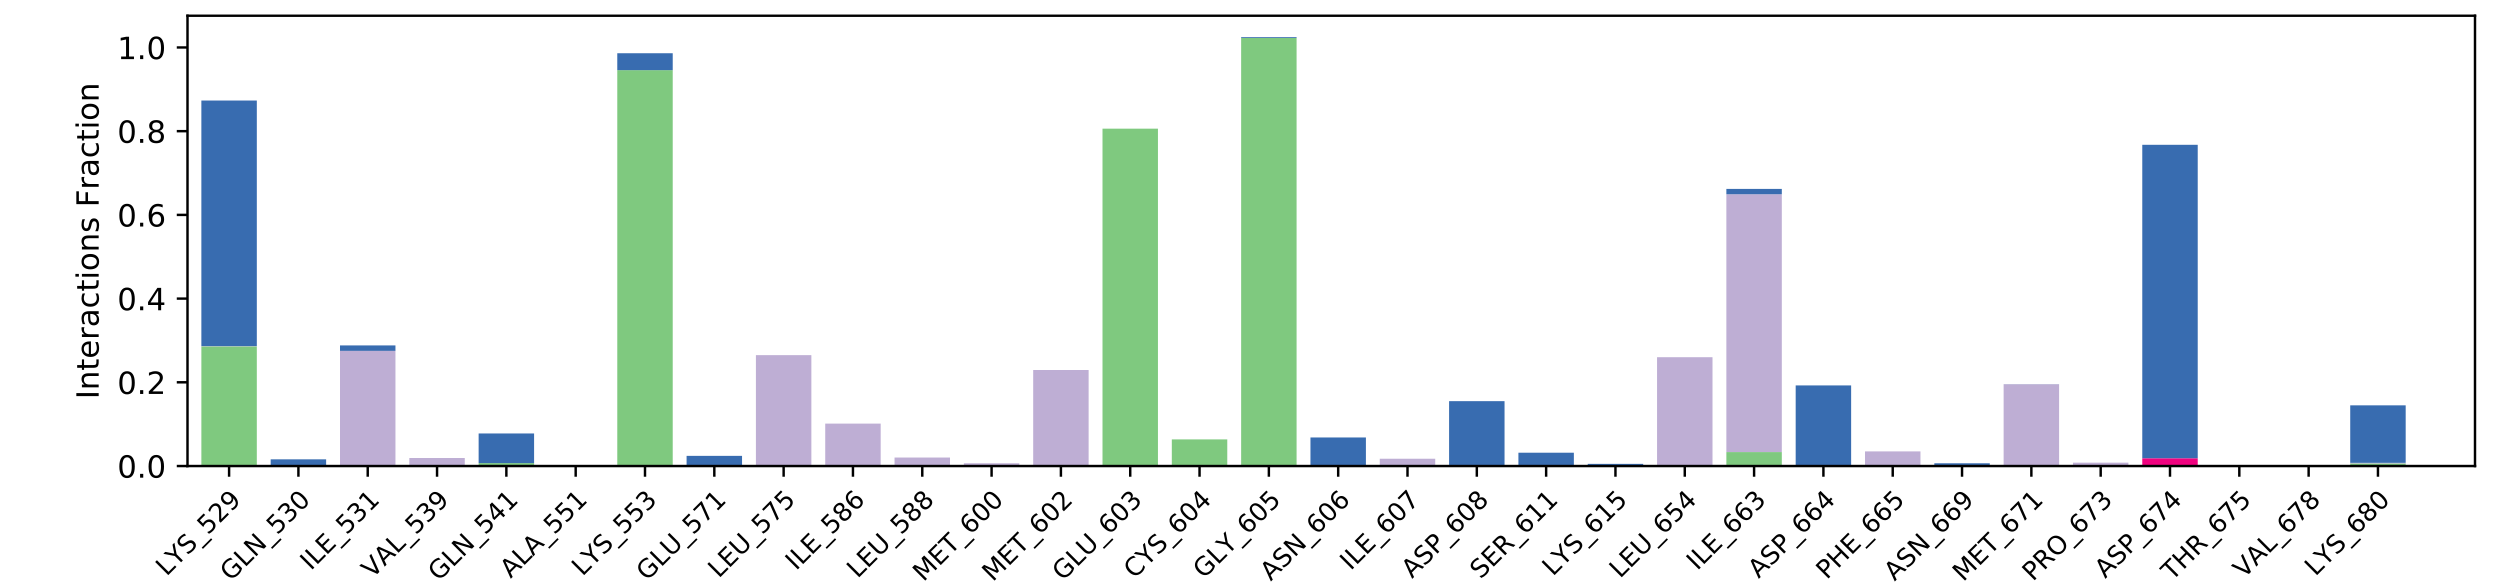 <?xml version="1.0" encoding="utf-8" standalone="no"?>
<!DOCTYPE svg PUBLIC "-//W3C//DTD SVG 1.1//EN"
  "http://www.w3.org/Graphics/SVG/1.1/DTD/svg11.dtd">
<!-- Created with matplotlib (http://matplotlib.org/) -->
<svg height="190.08pt" version="1.1" viewBox="0 0 815.76 190.08" width="815.76pt" xmlns="http://www.w3.org/2000/svg" xmlns:xlink="http://www.w3.org/1999/xlink">
 <defs>
  <style type="text/css">
*{stroke-linecap:butt;stroke-linejoin:round;}
  </style>
 </defs>
 <g id="figure_1">
  <g id="patch_1">
   <path d="M 0 190.08 
L 815.76 190.08 
L 815.76 0 
L 0 0 
z
" style="fill:#ffffff;"/>
  </g>
  <g id="axes_1">
   <g id="patch_2">
    <path d="M 61.182 152.064 
L 807.602 152.064 
L 807.602 5.132 
L 61.182 5.132 
z
" style="fill:#ffffff;"/>
   </g>
   <g id="patch_3">
    <path clip-path="url(#pbb8407a20f)" d="M 65.706 152.064 
L 83.801 152.064 
L 83.801 113.011 
L 65.706 113.011 
z
" style="fill:#7fc97f;"/>
   </g>
   <g id="patch_4">
    <path clip-path="url(#pbb8407a20f)" d="M 88.325 152.064 
L 106.42 152.064 
L 106.42 152.064 
L 88.325 152.064 
z
" style="fill:#7fc97f;"/>
   </g>
   <g id="patch_5">
    <path clip-path="url(#pbb8407a20f)" d="M 110.943 152.064 
L 129.038 152.064 
L 129.038 152.064 
L 110.943 152.064 
z
" style="fill:#7fc97f;"/>
   </g>
   <g id="patch_6">
    <path clip-path="url(#pbb8407a20f)" d="M 133.562 152.064 
L 151.657 152.064 
L 151.657 152.064 
L 133.562 152.064 
z
" style="fill:#7fc97f;"/>
   </g>
   <g id="patch_7">
    <path clip-path="url(#pbb8407a20f)" d="M 156.181 152.064 
L 174.276 152.064 
L 174.276 151.108 
L 156.181 151.108 
z
" style="fill:#7fc97f;"/>
   </g>
   <g id="patch_8">
    <path clip-path="url(#pbb8407a20f)" d="M 178.8 152.064 
L 196.895 152.064 
L 196.895 152.064 
L 178.8 152.064 
z
" style="fill:#7fc97f;"/>
   </g>
   <g id="patch_9">
    <path clip-path="url(#pbb8407a20f)" d="M 201.419 152.064 
L 219.514 152.064 
L 219.514 22.889 
L 201.419 22.889 
z
" style="fill:#7fc97f;"/>
   </g>
   <g id="patch_10">
    <path clip-path="url(#pbb8407a20f)" d="M 224.037 152.064 
L 242.132 152.064 
L 242.132 152.064 
L 224.037 152.064 
z
" style="fill:#7fc97f;"/>
   </g>
   <g id="patch_11">
    <path clip-path="url(#pbb8407a20f)" d="M 246.656 152.064 
L 264.751 152.064 
L 264.751 152.064 
L 246.656 152.064 
z
" style="fill:#7fc97f;"/>
   </g>
   <g id="patch_12">
    <path clip-path="url(#pbb8407a20f)" d="M 269.275 152.064 
L 287.37 152.064 
L 287.37 152.064 
L 269.275 152.064 
z
" style="fill:#7fc97f;"/>
   </g>
   <g id="patch_13">
    <path clip-path="url(#pbb8407a20f)" d="M 291.894 152.064 
L 309.989 152.064 
L 309.989 152.064 
L 291.894 152.064 
z
" style="fill:#7fc97f;"/>
   </g>
   <g id="patch_14">
    <path clip-path="url(#pbb8407a20f)" d="M 314.513 152.064 
L 332.608 152.064 
L 332.608 152.064 
L 314.513 152.064 
z
" style="fill:#7fc97f;"/>
   </g>
   <g id="patch_15">
    <path clip-path="url(#pbb8407a20f)" d="M 337.131 152.064 
L 355.226 152.064 
L 355.226 152.064 
L 337.131 152.064 
z
" style="fill:#7fc97f;"/>
   </g>
   <g id="patch_16">
    <path clip-path="url(#pbb8407a20f)" d="M 359.75 152.064 
L 377.845 152.064 
L 377.845 41.978 
L 359.75 41.978 
z
" style="fill:#7fc97f;"/>
   </g>
   <g id="patch_17">
    <path clip-path="url(#pbb8407a20f)" d="M 382.369 152.064 
L 400.464 152.064 
L 400.464 143.38 
L 382.369 143.38 
z
" style="fill:#7fc97f;"/>
   </g>
   <g id="patch_18">
    <path clip-path="url(#pbb8407a20f)" d="M 404.988 152.064 
L 423.083 152.064 
L 423.083 12.402 
L 404.988 12.402 
z
" style="fill:#7fc97f;"/>
   </g>
   <g id="patch_19">
    <path clip-path="url(#pbb8407a20f)" d="M 427.607 152.064 
L 445.702 152.064 
L 445.702 152.064 
L 427.607 152.064 
z
" style="fill:#7fc97f;"/>
   </g>
   <g id="patch_20">
    <path clip-path="url(#pbb8407a20f)" d="M 450.225 152.064 
L 468.32 152.064 
L 468.32 152.064 
L 450.225 152.064 
z
" style="fill:#7fc97f;"/>
   </g>
   <g id="patch_21">
    <path clip-path="url(#pbb8407a20f)" d="M 472.844 152.064 
L 490.939 152.064 
L 490.939 152.037 
L 472.844 152.037 
z
" style="fill:#7fc97f;"/>
   </g>
   <g id="patch_22">
    <path clip-path="url(#pbb8407a20f)" d="M 495.463 152.064 
L 513.558 152.064 
L 513.558 152.009 
L 495.463 152.009 
z
" style="fill:#7fc97f;"/>
   </g>
   <g id="patch_23">
    <path clip-path="url(#pbb8407a20f)" d="M 518.082 152.064 
L 536.177 152.064 
L 536.177 152.064 
L 518.082 152.064 
z
" style="fill:#7fc97f;"/>
   </g>
   <g id="patch_24">
    <path clip-path="url(#pbb8407a20f)" d="M 540.701 152.064 
L 558.796 152.064 
L 558.796 152.064 
L 540.701 152.064 
z
" style="fill:#7fc97f;"/>
   </g>
   <g id="patch_25">
    <path clip-path="url(#pbb8407a20f)" d="M 563.319 152.064 
L 581.414 152.064 
L 581.414 147.503 
L 563.319 147.503 
z
" style="fill:#7fc97f;"/>
   </g>
   <g id="patch_26">
    <path clip-path="url(#pbb8407a20f)" d="M 585.938 152.064 
L 604.033 152.064 
L 604.033 152.064 
L 585.938 152.064 
z
" style="fill:#7fc97f;"/>
   </g>
   <g id="patch_27">
    <path clip-path="url(#pbb8407a20f)" d="M 608.557 152.064 
L 626.652 152.064 
L 626.652 152.064 
L 608.557 152.064 
z
" style="fill:#7fc97f;"/>
   </g>
   <g id="patch_28">
    <path clip-path="url(#pbb8407a20f)" d="M 631.176 152.064 
L 649.271 152.064 
L 649.271 152.064 
L 631.176 152.064 
z
" style="fill:#7fc97f;"/>
   </g>
   <g id="patch_29">
    <path clip-path="url(#pbb8407a20f)" d="M 653.795 152.064 
L 671.89 152.064 
L 671.89 152.064 
L 653.795 152.064 
z
" style="fill:#7fc97f;"/>
   </g>
   <g id="patch_30">
    <path clip-path="url(#pbb8407a20f)" d="M 676.413 152.064 
L 694.508 152.064 
L 694.508 152.064 
L 676.413 152.064 
z
" style="fill:#7fc97f;"/>
   </g>
   <g id="patch_31">
    <path clip-path="url(#pbb8407a20f)" d="M 699.032 152.064 
L 717.127 152.064 
L 717.127 152.064 
L 699.032 152.064 
z
" style="fill:#7fc97f;"/>
   </g>
   <g id="patch_32">
    <path clip-path="url(#pbb8407a20f)" d="M 721.651 152.064 
L 739.746 152.064 
L 739.746 152.064 
L 721.651 152.064 
z
" style="fill:#7fc97f;"/>
   </g>
   <g id="patch_33">
    <path clip-path="url(#pbb8407a20f)" d="M 744.27 152.064 
L 762.365 152.064 
L 762.365 152.064 
L 744.27 152.064 
z
" style="fill:#7fc97f;"/>
   </g>
   <g id="patch_34">
    <path clip-path="url(#pbb8407a20f)" d="M 766.889 152.064 
L 784.984 152.064 
L 784.984 151.217 
L 766.889 151.217 
z
" style="fill:#7fc97f;"/>
   </g>
   <g id="patch_35">
    <path clip-path="url(#pbb8407a20f)" d="M 65.706 113.011 
L 83.801 113.011 
L 83.801 112.929 
L 65.706 112.929 
z
" style="fill:#beaed4;"/>
   </g>
   <g id="patch_36">
    <path clip-path="url(#pbb8407a20f)" d="M 88.325 152.064 
L 106.42 152.064 
L 106.42 152.064 
L 88.325 152.064 
z
" style="fill:#beaed4;"/>
   </g>
   <g id="patch_37">
    <path clip-path="url(#pbb8407a20f)" d="M 110.943 152.064 
L 129.038 152.064 
L 129.038 114.513 
L 110.943 114.513 
z
" style="fill:#beaed4;"/>
   </g>
   <g id="patch_38">
    <path clip-path="url(#pbb8407a20f)" d="M 133.562 152.064 
L 151.657 152.064 
L 151.657 149.442 
L 133.562 149.442 
z
" style="fill:#beaed4;"/>
   </g>
   <g id="patch_39">
    <path clip-path="url(#pbb8407a20f)" d="M 156.181 151.108 
L 174.276 151.108 
L 174.276 151.108 
L 156.181 151.108 
z
" style="fill:#beaed4;"/>
   </g>
   <g id="patch_40">
    <path clip-path="url(#pbb8407a20f)" d="M 178.8 152.064 
L 196.895 152.064 
L 196.895 151.764 
L 178.8 151.764 
z
" style="fill:#beaed4;"/>
   </g>
   <g id="patch_41">
    <path clip-path="url(#pbb8407a20f)" d="M 201.419 22.889 
L 219.514 22.889 
L 219.514 22.889 
L 201.419 22.889 
z
" style="fill:#beaed4;"/>
   </g>
   <g id="patch_42">
    <path clip-path="url(#pbb8407a20f)" d="M 224.037 152.064 
L 242.132 152.064 
L 242.132 152.064 
L 224.037 152.064 
z
" style="fill:#beaed4;"/>
   </g>
   <g id="patch_43">
    <path clip-path="url(#pbb8407a20f)" d="M 246.656 152.064 
L 264.751 152.064 
L 264.751 115.879 
L 246.656 115.879 
z
" style="fill:#beaed4;"/>
   </g>
   <g id="patch_44">
    <path clip-path="url(#pbb8407a20f)" d="M 269.275 152.064 
L 287.37 152.064 
L 287.37 138.218 
L 269.275 138.218 
z
" style="fill:#beaed4;"/>
   </g>
   <g id="patch_45">
    <path clip-path="url(#pbb8407a20f)" d="M 291.894 152.064 
L 309.989 152.064 
L 309.989 149.306 
L 291.894 149.306 
z
" style="fill:#beaed4;"/>
   </g>
   <g id="patch_46">
    <path clip-path="url(#pbb8407a20f)" d="M 314.513 152.064 
L 332.608 152.064 
L 332.608 151.163 
L 314.513 151.163 
z
" style="fill:#beaed4;"/>
   </g>
   <g id="patch_47">
    <path clip-path="url(#pbb8407a20f)" d="M 337.131 152.064 
L 355.226 152.064 
L 355.226 120.74 
L 337.131 120.74 
z
" style="fill:#beaed4;"/>
   </g>
   <g id="patch_48">
    <path clip-path="url(#pbb8407a20f)" d="M 359.75 41.978 
L 377.845 41.978 
L 377.845 41.978 
L 359.75 41.978 
z
" style="fill:#beaed4;"/>
   </g>
   <g id="patch_49">
    <path clip-path="url(#pbb8407a20f)" d="M 382.369 143.38 
L 400.464 143.38 
L 400.464 143.38 
L 382.369 143.38 
z
" style="fill:#beaed4;"/>
   </g>
   <g id="patch_50">
    <path clip-path="url(#pbb8407a20f)" d="M 404.988 12.402 
L 423.083 12.402 
L 423.083 12.402 
L 404.988 12.402 
z
" style="fill:#beaed4;"/>
   </g>
   <g id="patch_51">
    <path clip-path="url(#pbb8407a20f)" d="M 427.607 152.064 
L 445.702 152.064 
L 445.702 152.064 
L 427.607 152.064 
z
" style="fill:#beaed4;"/>
   </g>
   <g id="patch_52">
    <path clip-path="url(#pbb8407a20f)" d="M 450.225 152.064 
L 468.32 152.064 
L 468.32 149.688 
L 450.225 149.688 
z
" style="fill:#beaed4;"/>
   </g>
   <g id="patch_53">
    <path clip-path="url(#pbb8407a20f)" d="M 472.844 152.037 
L 490.939 152.037 
L 490.939 152.037 
L 472.844 152.037 
z
" style="fill:#beaed4;"/>
   </g>
   <g id="patch_54">
    <path clip-path="url(#pbb8407a20f)" d="M 495.463 152.009 
L 513.558 152.009 
L 513.558 152.009 
L 495.463 152.009 
z
" style="fill:#beaed4;"/>
   </g>
   <g id="patch_55">
    <path clip-path="url(#pbb8407a20f)" d="M 518.082 152.064 
L 536.177 152.064 
L 536.177 152.064 
L 518.082 152.064 
z
" style="fill:#beaed4;"/>
   </g>
   <g id="patch_56">
    <path clip-path="url(#pbb8407a20f)" d="M 540.701 152.064 
L 558.796 152.064 
L 558.796 116.561 
L 540.701 116.561 
z
" style="fill:#beaed4;"/>
   </g>
   <g id="patch_57">
    <path clip-path="url(#pbb8407a20f)" d="M 563.319 147.503 
L 581.414 147.503 
L 581.414 63.389 
L 563.319 63.389 
z
" style="fill:#beaed4;"/>
   </g>
   <g id="patch_58">
    <path clip-path="url(#pbb8407a20f)" d="M 585.938 152.064 
L 604.033 152.064 
L 604.033 152.064 
L 585.938 152.064 
z
" style="fill:#beaed4;"/>
   </g>
   <g id="patch_59">
    <path clip-path="url(#pbb8407a20f)" d="M 608.557 152.064 
L 626.652 152.064 
L 626.652 147.285 
L 608.557 147.285 
z
" style="fill:#beaed4;"/>
   </g>
   <g id="patch_60">
    <path clip-path="url(#pbb8407a20f)" d="M 631.176 152.064 
L 649.271 152.064 
L 649.271 152.064 
L 631.176 152.064 
z
" style="fill:#beaed4;"/>
   </g>
   <g id="patch_61">
    <path clip-path="url(#pbb8407a20f)" d="M 653.795 152.064 
L 671.89 152.064 
L 671.89 125.382 
L 653.795 125.382 
z
" style="fill:#beaed4;"/>
   </g>
   <g id="patch_62">
    <path clip-path="url(#pbb8407a20f)" d="M 676.413 152.064 
L 694.508 152.064 
L 694.508 150.972 
L 676.413 150.972 
z
" style="fill:#beaed4;"/>
   </g>
   <g id="patch_63">
    <path clip-path="url(#pbb8407a20f)" d="M 699.032 152.064 
L 717.127 152.064 
L 717.127 152.064 
L 699.032 152.064 
z
" style="fill:#beaed4;"/>
   </g>
   <g id="patch_64">
    <path clip-path="url(#pbb8407a20f)" d="M 721.651 152.064 
L 739.746 152.064 
L 739.746 152.064 
L 721.651 152.064 
z
" style="fill:#beaed4;"/>
   </g>
   <g id="patch_65">
    <path clip-path="url(#pbb8407a20f)" d="M 744.27 152.064 
L 762.365 152.064 
L 762.365 152.064 
L 744.27 152.064 
z
" style="fill:#beaed4;"/>
   </g>
   <g id="patch_66">
    <path clip-path="url(#pbb8407a20f)" d="M 766.889 151.217 
L 784.984 151.217 
L 784.984 151.026 
L 766.889 151.026 
z
" style="fill:#beaed4;"/>
   </g>
   <g id="patch_67">
    <path clip-path="url(#pbb8407a20f)" d="M 65.706 112.929 
L 83.801 112.929 
L 83.801 112.929 
L 65.706 112.929 
z
" style="fill:#f0027f;"/>
   </g>
   <g id="patch_68">
    <path clip-path="url(#pbb8407a20f)" d="M 88.325 152.064 
L 106.42 152.064 
L 106.42 152.064 
L 88.325 152.064 
z
" style="fill:#f0027f;"/>
   </g>
   <g id="patch_69">
    <path clip-path="url(#pbb8407a20f)" d="M 110.943 114.513 
L 129.038 114.513 
L 129.038 114.486 
L 110.943 114.486 
z
" style="fill:#f0027f;"/>
   </g>
   <g id="patch_70">
    <path clip-path="url(#pbb8407a20f)" d="M 133.562 149.442 
L 151.657 149.442 
L 151.657 149.442 
L 133.562 149.442 
z
" style="fill:#f0027f;"/>
   </g>
   <g id="patch_71">
    <path clip-path="url(#pbb8407a20f)" d="M 156.181 151.108 
L 174.276 151.108 
L 174.276 151.108 
L 156.181 151.108 
z
" style="fill:#f0027f;"/>
   </g>
   <g id="patch_72">
    <path clip-path="url(#pbb8407a20f)" d="M 178.8 151.764 
L 196.895 151.764 
L 196.895 151.764 
L 178.8 151.764 
z
" style="fill:#f0027f;"/>
   </g>
   <g id="patch_73">
    <path clip-path="url(#pbb8407a20f)" d="M 201.419 22.889 
L 219.514 22.889 
L 219.514 22.889 
L 201.419 22.889 
z
" style="fill:#f0027f;"/>
   </g>
   <g id="patch_74">
    <path clip-path="url(#pbb8407a20f)" d="M 224.037 152.064 
L 242.132 152.064 
L 242.132 152.064 
L 224.037 152.064 
z
" style="fill:#f0027f;"/>
   </g>
   <g id="patch_75">
    <path clip-path="url(#pbb8407a20f)" d="M 246.656 115.879 
L 264.751 115.879 
L 264.751 115.879 
L 246.656 115.879 
z
" style="fill:#f0027f;"/>
   </g>
   <g id="patch_76">
    <path clip-path="url(#pbb8407a20f)" d="M 269.275 138.218 
L 287.37 138.218 
L 287.37 138.218 
L 269.275 138.218 
z
" style="fill:#f0027f;"/>
   </g>
   <g id="patch_77">
    <path clip-path="url(#pbb8407a20f)" d="M 291.894 149.306 
L 309.989 149.306 
L 309.989 149.306 
L 291.894 149.306 
z
" style="fill:#f0027f;"/>
   </g>
   <g id="patch_78">
    <path clip-path="url(#pbb8407a20f)" d="M 314.513 151.163 
L 332.608 151.163 
L 332.608 151.163 
L 314.513 151.163 
z
" style="fill:#f0027f;"/>
   </g>
   <g id="patch_79">
    <path clip-path="url(#pbb8407a20f)" d="M 337.131 120.74 
L 355.226 120.74 
L 355.226 120.74 
L 337.131 120.74 
z
" style="fill:#f0027f;"/>
   </g>
   <g id="patch_80">
    <path clip-path="url(#pbb8407a20f)" d="M 359.75 41.978 
L 377.845 41.978 
L 377.845 41.978 
L 359.75 41.978 
z
" style="fill:#f0027f;"/>
   </g>
   <g id="patch_81">
    <path clip-path="url(#pbb8407a20f)" d="M 382.369 143.38 
L 400.464 143.38 
L 400.464 143.38 
L 382.369 143.38 
z
" style="fill:#f0027f;"/>
   </g>
   <g id="patch_82">
    <path clip-path="url(#pbb8407a20f)" d="M 404.988 12.402 
L 423.083 12.402 
L 423.083 12.402 
L 404.988 12.402 
z
" style="fill:#f0027f;"/>
   </g>
   <g id="patch_83">
    <path clip-path="url(#pbb8407a20f)" d="M 427.607 152.064 
L 445.702 152.064 
L 445.702 152.064 
L 427.607 152.064 
z
" style="fill:#f0027f;"/>
   </g>
   <g id="patch_84">
    <path clip-path="url(#pbb8407a20f)" d="M 450.225 149.688 
L 468.32 149.688 
L 468.32 149.688 
L 450.225 149.688 
z
" style="fill:#f0027f;"/>
   </g>
   <g id="patch_85">
    <path clip-path="url(#pbb8407a20f)" d="M 472.844 152.037 
L 490.939 152.037 
L 490.939 152.009 
L 472.844 152.009 
z
" style="fill:#f0027f;"/>
   </g>
   <g id="patch_86">
    <path clip-path="url(#pbb8407a20f)" d="M 495.463 152.009 
L 513.558 152.009 
L 513.558 151.982 
L 495.463 151.982 
z
" style="fill:#f0027f;"/>
   </g>
   <g id="patch_87">
    <path clip-path="url(#pbb8407a20f)" d="M 518.082 152.064 
L 536.177 152.064 
L 536.177 152.064 
L 518.082 152.064 
z
" style="fill:#f0027f;"/>
   </g>
   <g id="patch_88">
    <path clip-path="url(#pbb8407a20f)" d="M 540.701 116.561 
L 558.796 116.561 
L 558.796 116.561 
L 540.701 116.561 
z
" style="fill:#f0027f;"/>
   </g>
   <g id="patch_89">
    <path clip-path="url(#pbb8407a20f)" d="M 563.319 63.389 
L 581.414 63.389 
L 581.414 63.389 
L 563.319 63.389 
z
" style="fill:#f0027f;"/>
   </g>
   <g id="patch_90">
    <path clip-path="url(#pbb8407a20f)" d="M 585.938 152.064 
L 604.033 152.064 
L 604.033 151.9 
L 585.938 151.9 
z
" style="fill:#f0027f;"/>
   </g>
   <g id="patch_91">
    <path clip-path="url(#pbb8407a20f)" d="M 608.557 147.285 
L 626.652 147.285 
L 626.652 147.285 
L 608.557 147.285 
z
" style="fill:#f0027f;"/>
   </g>
   <g id="patch_92">
    <path clip-path="url(#pbb8407a20f)" d="M 631.176 152.064 
L 649.271 152.064 
L 649.271 152.064 
L 631.176 152.064 
z
" style="fill:#f0027f;"/>
   </g>
   <g id="patch_93">
    <path clip-path="url(#pbb8407a20f)" d="M 653.795 125.382 
L 671.89 125.382 
L 671.89 125.382 
L 653.795 125.382 
z
" style="fill:#f0027f;"/>
   </g>
   <g id="patch_94">
    <path clip-path="url(#pbb8407a20f)" d="M 676.413 150.972 
L 694.508 150.972 
L 694.508 150.972 
L 676.413 150.972 
z
" style="fill:#f0027f;"/>
   </g>
   <g id="patch_95">
    <path clip-path="url(#pbb8407a20f)" d="M 699.032 152.064 
L 717.127 152.064 
L 717.127 149.524 
L 699.032 149.524 
z
" style="fill:#f0027f;"/>
   </g>
   <g id="patch_96">
    <path clip-path="url(#pbb8407a20f)" d="M 721.651 152.064 
L 739.746 152.064 
L 739.746 152.064 
L 721.651 152.064 
z
" style="fill:#f0027f;"/>
   </g>
   <g id="patch_97">
    <path clip-path="url(#pbb8407a20f)" d="M 744.27 152.064 
L 762.365 152.064 
L 762.365 152.064 
L 744.27 152.064 
z
" style="fill:#f0027f;"/>
   </g>
   <g id="patch_98">
    <path clip-path="url(#pbb8407a20f)" d="M 766.889 151.026 
L 784.984 151.026 
L 784.984 151.026 
L 766.889 151.026 
z
" style="fill:#f0027f;"/>
   </g>
   <g id="patch_99">
    <path clip-path="url(#pbb8407a20f)" d="M 65.706 112.929 
L 83.801 112.929 
L 83.801 32.802 
L 65.706 32.802 
z
" style="fill:#386cb0;"/>
   </g>
   <g id="patch_100">
    <path clip-path="url(#pbb8407a20f)" d="M 88.325 152.064 
L 106.42 152.064 
L 106.42 149.879 
L 88.325 149.879 
z
" style="fill:#386cb0;"/>
   </g>
   <g id="patch_101">
    <path clip-path="url(#pbb8407a20f)" d="M 110.943 114.486 
L 129.038 114.486 
L 129.038 112.711 
L 110.943 112.711 
z
" style="fill:#386cb0;"/>
   </g>
   <g id="patch_102">
    <path clip-path="url(#pbb8407a20f)" d="M 133.562 149.442 
L 151.657 149.442 
L 151.657 149.442 
L 133.562 149.442 
z
" style="fill:#386cb0;"/>
   </g>
   <g id="patch_103">
    <path clip-path="url(#pbb8407a20f)" d="M 156.181 151.108 
L 174.276 151.108 
L 174.276 141.441 
L 156.181 141.441 
z
" style="fill:#386cb0;"/>
   </g>
   <g id="patch_104">
    <path clip-path="url(#pbb8407a20f)" d="M 178.8 151.764 
L 196.895 151.764 
L 196.895 151.764 
L 178.8 151.764 
z
" style="fill:#386cb0;"/>
   </g>
   <g id="patch_105">
    <path clip-path="url(#pbb8407a20f)" d="M 201.419 22.889 
L 219.514 22.889 
L 219.514 17.372 
L 201.419 17.372 
z
" style="fill:#386cb0;"/>
   </g>
   <g id="patch_106">
    <path clip-path="url(#pbb8407a20f)" d="M 224.037 152.064 
L 242.132 152.064 
L 242.132 148.76 
L 224.037 148.76 
z
" style="fill:#386cb0;"/>
   </g>
   <g id="patch_107">
    <path clip-path="url(#pbb8407a20f)" d="M 246.656 115.879 
L 264.751 115.879 
L 264.751 115.879 
L 246.656 115.879 
z
" style="fill:#386cb0;"/>
   </g>
   <g id="patch_108">
    <path clip-path="url(#pbb8407a20f)" d="M 269.275 138.218 
L 287.37 138.218 
L 287.37 138.218 
L 269.275 138.218 
z
" style="fill:#386cb0;"/>
   </g>
   <g id="patch_109">
    <path clip-path="url(#pbb8407a20f)" d="M 291.894 149.306 
L 309.989 149.306 
L 309.989 149.306 
L 291.894 149.306 
z
" style="fill:#386cb0;"/>
   </g>
   <g id="patch_110">
    <path clip-path="url(#pbb8407a20f)" d="M 314.513 151.163 
L 332.608 151.163 
L 332.608 151.163 
L 314.513 151.163 
z
" style="fill:#386cb0;"/>
   </g>
   <g id="patch_111">
    <path clip-path="url(#pbb8407a20f)" d="M 337.131 120.74 
L 355.226 120.74 
L 355.226 120.74 
L 337.131 120.74 
z
" style="fill:#386cb0;"/>
   </g>
   <g id="patch_112">
    <path clip-path="url(#pbb8407a20f)" d="M 359.75 41.978 
L 377.845 41.978 
L 377.845 41.978 
L 359.75 41.978 
z
" style="fill:#386cb0;"/>
   </g>
   <g id="patch_113">
    <path clip-path="url(#pbb8407a20f)" d="M 382.369 143.38 
L 400.464 143.38 
L 400.464 143.38 
L 382.369 143.38 
z
" style="fill:#386cb0;"/>
   </g>
   <g id="patch_114">
    <path clip-path="url(#pbb8407a20f)" d="M 404.988 12.402 
L 423.083 12.402 
L 423.083 12.129 
L 404.988 12.129 
z
" style="fill:#386cb0;"/>
   </g>
   <g id="patch_115">
    <path clip-path="url(#pbb8407a20f)" d="M 427.607 152.064 
L 445.702 152.064 
L 445.702 142.751 
L 427.607 142.751 
z
" style="fill:#386cb0;"/>
   </g>
   <g id="patch_116">
    <path clip-path="url(#pbb8407a20f)" d="M 450.225 149.688 
L 468.32 149.688 
L 468.32 149.688 
L 450.225 149.688 
z
" style="fill:#386cb0;"/>
   </g>
   <g id="patch_117">
    <path clip-path="url(#pbb8407a20f)" d="M 472.844 152.009 
L 490.939 152.009 
L 490.939 130.899 
L 472.844 130.899 
z
" style="fill:#386cb0;"/>
   </g>
   <g id="patch_118">
    <path clip-path="url(#pbb8407a20f)" d="M 495.463 151.982 
L 513.558 151.982 
L 513.558 147.722 
L 495.463 147.722 
z
" style="fill:#386cb0;"/>
   </g>
   <g id="patch_119">
    <path clip-path="url(#pbb8407a20f)" d="M 518.082 152.064 
L 536.177 152.064 
L 536.177 151.354 
L 518.082 151.354 
z
" style="fill:#386cb0;"/>
   </g>
   <g id="patch_120">
    <path clip-path="url(#pbb8407a20f)" d="M 540.701 116.561 
L 558.796 116.561 
L 558.796 116.561 
L 540.701 116.561 
z
" style="fill:#386cb0;"/>
   </g>
   <g id="patch_121">
    <path clip-path="url(#pbb8407a20f)" d="M 563.319 63.389 
L 581.414 63.389 
L 581.414 61.641 
L 563.319 61.641 
z
" style="fill:#386cb0;"/>
   </g>
   <g id="patch_122">
    <path clip-path="url(#pbb8407a20f)" d="M 585.938 151.9 
L 604.033 151.9 
L 604.033 125.765 
L 585.938 125.765 
z
" style="fill:#386cb0;"/>
   </g>
   <g id="patch_123">
    <path clip-path="url(#pbb8407a20f)" d="M 608.557 147.285 
L 626.652 147.285 
L 626.652 147.285 
L 608.557 147.285 
z
" style="fill:#386cb0;"/>
   </g>
   <g id="patch_124">
    <path clip-path="url(#pbb8407a20f)" d="M 631.176 152.064 
L 649.271 152.064 
L 649.271 151.163 
L 631.176 151.163 
z
" style="fill:#386cb0;"/>
   </g>
   <g id="patch_125">
    <path clip-path="url(#pbb8407a20f)" d="M 653.795 125.382 
L 671.89 125.382 
L 671.89 125.355 
L 653.795 125.355 
z
" style="fill:#386cb0;"/>
   </g>
   <g id="patch_126">
    <path clip-path="url(#pbb8407a20f)" d="M 676.413 150.972 
L 694.508 150.972 
L 694.508 150.972 
L 676.413 150.972 
z
" style="fill:#386cb0;"/>
   </g>
   <g id="patch_127">
    <path clip-path="url(#pbb8407a20f)" d="M 699.032 149.524 
L 717.127 149.524 
L 717.127 47.249 
L 699.032 47.249 
z
" style="fill:#386cb0;"/>
   </g>
   <g id="patch_128">
    <path clip-path="url(#pbb8407a20f)" d="M 721.651 152.064 
L 739.746 152.064 
L 739.746 151.982 
L 721.651 151.982 
z
" style="fill:#386cb0;"/>
   </g>
   <g id="patch_129">
    <path clip-path="url(#pbb8407a20f)" d="M 744.27 152.064 
L 762.365 152.064 
L 762.365 151.982 
L 744.27 151.982 
z
" style="fill:#386cb0;"/>
   </g>
   <g id="patch_130">
    <path clip-path="url(#pbb8407a20f)" d="M 766.889 151.026 
L 784.984 151.026 
L 784.984 132.264 
L 766.889 132.264 
z
" style="fill:#386cb0;"/>
   </g>
   <g id="matplotlib.axis_1">
    <g id="xtick_1">
     <g id="line2d_1">
      <defs>
       <path d="M 0 0 
L 0 3.5 
" id="mbd85867cfd" style="stroke:#000000;stroke-width:0.8;"/>
      </defs>
      <g>
       <use style="stroke:#000000;stroke-width:0.8;" x="74.753" xlink:href="#mbd85867cfd" y="152.064"/>
      </g>
     </g>
     <g id="text_1">
      <!-- LYS_529 -->
      <defs>
       <path d="M 9.812 72.906 
L 19.672 72.906 
L 19.672 8.297 
L 55.172 8.297 
L 55.172 0 
L 9.812 0 
z
" id="DejaVuSans-4c"/>
       <path d="M -0.203 72.906 
L 10.406 72.906 
L 30.609 42.922 
L 50.688 72.906 
L 61.281 72.906 
L 35.5 34.719 
L 35.5 0 
L 25.594 0 
L 25.594 34.719 
z
" id="DejaVuSans-59"/>
       <path d="M 53.516 70.516 
L 53.516 60.891 
Q 47.906 63.578 42.922 64.891 
Q 37.938 66.219 33.297 66.219 
Q 25.25 66.219 20.875 63.094 
Q 16.5 59.969 16.5 54.203 
Q 16.5 49.359 19.406 46.891 
Q 22.312 44.438 30.422 42.922 
L 36.375 41.703 
Q 47.406 39.594 52.656 34.297 
Q 57.906 29 57.906 20.125 
Q 57.906 9.516 50.797 4.047 
Q 43.703 -1.422 29.984 -1.422 
Q 24.812 -1.422 18.969 -0.25 
Q 13.141 0.922 6.891 3.219 
L 6.891 13.375 
Q 12.891 10.016 18.656 8.297 
Q 24.422 6.594 29.984 6.594 
Q 38.422 6.594 43.016 9.906 
Q 47.609 13.234 47.609 19.391 
Q 47.609 24.75 44.312 27.781 
Q 41.016 30.812 33.5 32.328 
L 27.484 33.5 
Q 16.453 35.688 11.516 40.375 
Q 6.594 45.062 6.594 53.422 
Q 6.594 63.094 13.406 68.656 
Q 20.219 74.219 32.172 74.219 
Q 37.312 74.219 42.625 73.281 
Q 47.953 72.359 53.516 70.516 
z
" id="DejaVuSans-53"/>
       <path d="M 50.984 -16.609 
L 50.984 -23.578 
L -0.984 -23.578 
L -0.984 -16.609 
z
" id="DejaVuSans-5f"/>
       <path d="M 10.797 72.906 
L 49.516 72.906 
L 49.516 64.594 
L 19.828 64.594 
L 19.828 46.734 
Q 21.969 47.469 24.109 47.828 
Q 26.266 48.188 28.422 48.188 
Q 40.625 48.188 47.75 41.5 
Q 54.891 34.812 54.891 23.391 
Q 54.891 11.625 47.562 5.094 
Q 40.234 -1.422 26.906 -1.422 
Q 22.312 -1.422 17.547 -0.641 
Q 12.797 0.141 7.719 1.703 
L 7.719 11.625 
Q 12.109 9.234 16.797 8.062 
Q 21.484 6.891 26.703 6.891 
Q 35.156 6.891 40.078 11.328 
Q 45.016 15.766 45.016 23.391 
Q 45.016 31 40.078 35.438 
Q 35.156 39.891 26.703 39.891 
Q 22.75 39.891 18.812 39.016 
Q 14.891 38.141 10.797 36.281 
z
" id="DejaVuSans-35"/>
       <path d="M 19.188 8.297 
L 53.609 8.297 
L 53.609 0 
L 7.328 0 
L 7.328 8.297 
Q 12.938 14.109 22.625 23.891 
Q 32.328 33.688 34.812 36.531 
Q 39.547 41.844 41.422 45.531 
Q 43.312 49.219 43.312 52.781 
Q 43.312 58.594 39.234 62.25 
Q 35.156 65.922 28.609 65.922 
Q 23.969 65.922 18.812 64.312 
Q 13.672 62.703 7.812 59.422 
L 7.812 69.391 
Q 13.766 71.781 18.938 73 
Q 24.125 74.219 28.422 74.219 
Q 39.75 74.219 46.484 68.547 
Q 53.219 62.891 53.219 53.422 
Q 53.219 48.922 51.531 44.891 
Q 49.859 40.875 45.406 35.406 
Q 44.188 33.984 37.641 27.219 
Q 31.109 20.453 19.188 8.297 
z
" id="DejaVuSans-32"/>
       <path d="M 10.984 1.516 
L 10.984 10.5 
Q 14.703 8.734 18.5 7.812 
Q 22.312 6.891 25.984 6.891 
Q 35.75 6.891 40.891 13.453 
Q 46.047 20.016 46.781 33.406 
Q 43.953 29.203 39.594 26.953 
Q 35.25 24.703 29.984 24.703 
Q 19.047 24.703 12.672 31.312 
Q 6.297 37.938 6.297 49.422 
Q 6.297 60.641 12.938 67.422 
Q 19.578 74.219 30.609 74.219 
Q 43.266 74.219 49.922 64.516 
Q 56.594 54.828 56.594 36.375 
Q 56.594 19.141 48.406 8.859 
Q 40.234 -1.422 26.422 -1.422 
Q 22.703 -1.422 18.891 -0.688 
Q 15.094 0.047 10.984 1.516 
z
M 30.609 32.422 
Q 37.25 32.422 41.125 36.953 
Q 45.016 41.5 45.016 49.422 
Q 45.016 57.281 41.125 61.844 
Q 37.25 66.406 30.609 66.406 
Q 23.969 66.406 20.094 61.844 
Q 16.219 57.281 16.219 49.422 
Q 16.219 41.5 20.094 36.953 
Q 23.969 32.422 30.609 32.422 
z
" id="DejaVuSans-39"/>
      </defs>
      <g transform="translate(54.33 188.231)rotate(-45)scale(0.083 -0.083)">
       <use xlink:href="#DejaVuSans-4c"/>
       <use x="55.51" xlink:href="#DejaVuSans-59"/>
       <use x="116.594" xlink:href="#DejaVuSans-53"/>
       <use x="180.07" xlink:href="#DejaVuSans-5f"/>
       <use x="230.07" xlink:href="#DejaVuSans-35"/>
       <use x="293.693" xlink:href="#DejaVuSans-32"/>
       <use x="357.316" xlink:href="#DejaVuSans-39"/>
      </g>
     </g>
    </g>
    <g id="xtick_2">
     <g id="line2d_2">
      <g>
       <use style="stroke:#000000;stroke-width:0.8;" x="97.372" xlink:href="#mbd85867cfd" y="152.064"/>
      </g>
     </g>
     <g id="text_2">
      <!-- GLN_530 -->
      <defs>
       <path d="M 59.516 10.406 
L 59.516 29.984 
L 43.406 29.984 
L 43.406 38.094 
L 69.281 38.094 
L 69.281 6.781 
Q 63.578 2.734 56.688 0.656 
Q 49.812 -1.422 42 -1.422 
Q 24.906 -1.422 15.25 8.562 
Q 5.609 18.562 5.609 36.375 
Q 5.609 54.25 15.25 64.234 
Q 24.906 74.219 42 74.219 
Q 49.125 74.219 55.547 72.453 
Q 61.969 70.703 67.391 67.281 
L 67.391 56.781 
Q 61.922 61.422 55.766 63.766 
Q 49.609 66.109 42.828 66.109 
Q 29.438 66.109 22.719 58.641 
Q 16.016 51.172 16.016 36.375 
Q 16.016 21.625 22.719 14.156 
Q 29.438 6.688 42.828 6.688 
Q 48.047 6.688 52.141 7.594 
Q 56.25 8.5 59.516 10.406 
z
" id="DejaVuSans-47"/>
       <path d="M 9.812 72.906 
L 23.094 72.906 
L 55.422 11.922 
L 55.422 72.906 
L 64.984 72.906 
L 64.984 0 
L 51.703 0 
L 19.391 60.984 
L 19.391 0 
L 9.812 0 
z
" id="DejaVuSans-4e"/>
       <path d="M 40.578 39.312 
Q 47.656 37.797 51.625 33 
Q 55.609 28.219 55.609 21.188 
Q 55.609 10.406 48.188 4.484 
Q 40.766 -1.422 27.094 -1.422 
Q 22.516 -1.422 17.656 -0.516 
Q 12.797 0.391 7.625 2.203 
L 7.625 11.719 
Q 11.719 9.328 16.594 8.109 
Q 21.484 6.891 26.812 6.891 
Q 36.078 6.891 40.938 10.547 
Q 45.797 14.203 45.797 21.188 
Q 45.797 27.641 41.281 31.266 
Q 36.766 34.906 28.719 34.906 
L 20.219 34.906 
L 20.219 43.016 
L 29.109 43.016 
Q 36.375 43.016 40.234 45.922 
Q 44.094 48.828 44.094 54.297 
Q 44.094 59.906 40.109 62.906 
Q 36.141 65.922 28.719 65.922 
Q 24.656 65.922 20.016 65.031 
Q 15.375 64.156 9.812 62.312 
L 9.812 71.094 
Q 15.438 72.656 20.344 73.438 
Q 25.25 74.219 29.594 74.219 
Q 40.828 74.219 47.359 69.109 
Q 53.906 64.016 53.906 55.328 
Q 53.906 49.266 50.438 45.094 
Q 46.969 40.922 40.578 39.312 
z
" id="DejaVuSans-33"/>
       <path d="M 31.781 66.406 
Q 24.172 66.406 20.328 58.906 
Q 16.5 51.422 16.5 36.375 
Q 16.5 21.391 20.328 13.891 
Q 24.172 6.391 31.781 6.391 
Q 39.453 6.391 43.281 13.891 
Q 47.125 21.391 47.125 36.375 
Q 47.125 51.422 43.281 58.906 
Q 39.453 66.406 31.781 66.406 
z
M 31.781 74.219 
Q 44.047 74.219 50.516 64.516 
Q 56.984 54.828 56.984 36.375 
Q 56.984 17.969 50.516 8.266 
Q 44.047 -1.422 31.781 -1.422 
Q 19.531 -1.422 13.062 8.266 
Q 6.594 17.969 6.594 36.375 
Q 6.594 54.828 13.062 64.516 
Q 19.531 74.219 31.781 74.219 
z
" id="DejaVuSans-30"/>
      </defs>
      <g transform="translate(75.303 189.876)rotate(-45)scale(0.083 -0.083)">
       <use xlink:href="#DejaVuSans-47"/>
       <use x="77.49" xlink:href="#DejaVuSans-4c"/>
       <use x="133.203" xlink:href="#DejaVuSans-4e"/>
       <use x="208.008" xlink:href="#DejaVuSans-5f"/>
       <use x="258.008" xlink:href="#DejaVuSans-35"/>
       <use x="321.631" xlink:href="#DejaVuSans-33"/>
       <use x="385.254" xlink:href="#DejaVuSans-30"/>
      </g>
     </g>
    </g>
    <g id="xtick_3">
     <g id="line2d_3">
      <g>
       <use style="stroke:#000000;stroke-width:0.8;" x="119.991" xlink:href="#mbd85867cfd" y="152.064"/>
      </g>
     </g>
     <g id="text_3">
      <!-- ILE_531 -->
      <defs>
       <path d="M 9.812 72.906 
L 19.672 72.906 
L 19.672 0 
L 9.812 0 
z
" id="DejaVuSans-49"/>
       <path d="M 9.812 72.906 
L 55.906 72.906 
L 55.906 64.594 
L 19.672 64.594 
L 19.672 43.016 
L 54.391 43.016 
L 54.391 34.719 
L 19.672 34.719 
L 19.672 8.297 
L 56.781 8.297 
L 56.781 0 
L 9.812 0 
z
" id="DejaVuSans-45"/>
       <path d="M 12.406 8.297 
L 28.516 8.297 
L 28.516 63.922 
L 10.984 60.406 
L 10.984 69.391 
L 28.422 72.906 
L 38.281 72.906 
L 38.281 8.297 
L 54.391 8.297 
L 54.391 0 
L 12.406 0 
z
" id="DejaVuSans-31"/>
      </defs>
      <g transform="translate(101.433 186.365)rotate(-45)scale(0.083 -0.083)">
       <use xlink:href="#DejaVuSans-49"/>
       <use x="29.492" xlink:href="#DejaVuSans-4c"/>
       <use x="85.205" xlink:href="#DejaVuSans-45"/>
       <use x="148.389" xlink:href="#DejaVuSans-5f"/>
       <use x="198.389" xlink:href="#DejaVuSans-35"/>
       <use x="262.012" xlink:href="#DejaVuSans-33"/>
       <use x="325.635" xlink:href="#DejaVuSans-31"/>
      </g>
     </g>
    </g>
    <g id="xtick_4">
     <g id="line2d_4">
      <g>
       <use style="stroke:#000000;stroke-width:0.8;" x="142.61" xlink:href="#mbd85867cfd" y="152.064"/>
      </g>
     </g>
     <g id="text_4">
      <!-- VAL_539 -->
      <defs>
       <path d="M 28.609 0 
L 0.781 72.906 
L 11.078 72.906 
L 34.188 11.531 
L 57.328 72.906 
L 67.578 72.906 
L 39.797 0 
z
" id="DejaVuSans-56"/>
       <path d="M 34.188 63.188 
L 20.797 26.906 
L 47.609 26.906 
z
M 28.609 72.906 
L 39.797 72.906 
L 67.578 0 
L 57.328 0 
L 50.688 18.703 
L 17.828 18.703 
L 11.188 0 
L 0.781 0 
z
" id="DejaVuSans-41"/>
      </defs>
      <g transform="translate(121.458 188.959)rotate(-45)scale(0.083 -0.083)">
       <use xlink:href="#DejaVuSans-56"/>
       <use x="68.314" xlink:href="#DejaVuSans-41"/>
       <use x="136.723" xlink:href="#DejaVuSans-4c"/>
       <use x="192.436" xlink:href="#DejaVuSans-5f"/>
       <use x="242.436" xlink:href="#DejaVuSans-35"/>
       <use x="306.059" xlink:href="#DejaVuSans-33"/>
       <use x="369.682" xlink:href="#DejaVuSans-39"/>
      </g>
     </g>
    </g>
    <g id="xtick_5">
     <g id="line2d_5">
      <g>
       <use style="stroke:#000000;stroke-width:0.8;" x="165.228" xlink:href="#mbd85867cfd" y="152.064"/>
      </g>
     </g>
     <g id="text_5">
      <!-- GLN_541 -->
      <defs>
       <path d="M 37.797 64.312 
L 12.891 25.391 
L 37.797 25.391 
z
M 35.203 72.906 
L 47.609 72.906 
L 47.609 25.391 
L 58.016 25.391 
L 58.016 17.188 
L 47.609 17.188 
L 47.609 0 
L 37.797 0 
L 37.797 17.188 
L 4.891 17.188 
L 4.891 26.703 
z
" id="DejaVuSans-34"/>
      </defs>
      <g transform="translate(143.16 189.876)rotate(-45)scale(0.083 -0.083)">
       <use xlink:href="#DejaVuSans-47"/>
       <use x="77.49" xlink:href="#DejaVuSans-4c"/>
       <use x="133.203" xlink:href="#DejaVuSans-4e"/>
       <use x="208.008" xlink:href="#DejaVuSans-5f"/>
       <use x="258.008" xlink:href="#DejaVuSans-35"/>
       <use x="321.631" xlink:href="#DejaVuSans-34"/>
       <use x="385.254" xlink:href="#DejaVuSans-31"/>
      </g>
     </g>
    </g>
    <g id="xtick_6">
     <g id="line2d_6">
      <g>
       <use style="stroke:#000000;stroke-width:0.8;" x="187.847" xlink:href="#mbd85867cfd" y="152.064"/>
      </g>
     </g>
     <g id="text_6">
      <!-- ALA_551 -->
      <g transform="translate(166.629 188.906)rotate(-45)scale(0.083 -0.083)">
       <use xlink:href="#DejaVuSans-41"/>
       <use x="68.408" xlink:href="#DejaVuSans-4c"/>
       <use x="124.152" xlink:href="#DejaVuSans-41"/>
       <use x="192.561" xlink:href="#DejaVuSans-5f"/>
       <use x="242.561" xlink:href="#DejaVuSans-35"/>
       <use x="306.184" xlink:href="#DejaVuSans-35"/>
       <use x="369.807" xlink:href="#DejaVuSans-31"/>
      </g>
     </g>
    </g>
    <g id="xtick_7">
     <g id="line2d_7">
      <g>
       <use style="stroke:#000000;stroke-width:0.8;" x="210.466" xlink:href="#mbd85867cfd" y="152.064"/>
      </g>
     </g>
     <g id="text_7">
      <!-- LYS_553 -->
      <g transform="translate(190.043 188.231)rotate(-45)scale(0.083 -0.083)">
       <use xlink:href="#DejaVuSans-4c"/>
       <use x="55.51" xlink:href="#DejaVuSans-59"/>
       <use x="116.594" xlink:href="#DejaVuSans-53"/>
       <use x="180.07" xlink:href="#DejaVuSans-5f"/>
       <use x="230.07" xlink:href="#DejaVuSans-35"/>
       <use x="293.693" xlink:href="#DejaVuSans-35"/>
       <use x="357.316" xlink:href="#DejaVuSans-33"/>
      </g>
     </g>
    </g>
    <g id="xtick_8">
     <g id="line2d_8">
      <g>
       <use style="stroke:#000000;stroke-width:0.8;" x="233.085" xlink:href="#mbd85867cfd" y="152.064"/>
      </g>
     </g>
     <g id="text_8">
      <!-- GLU_571 -->
      <defs>
       <path d="M 8.688 72.906 
L 18.609 72.906 
L 18.609 28.609 
Q 18.609 16.891 22.844 11.734 
Q 27.094 6.594 36.625 6.594 
Q 46.094 6.594 50.344 11.734 
Q 54.594 16.891 54.594 28.609 
L 54.594 72.906 
L 64.5 72.906 
L 64.5 27.391 
Q 64.5 13.141 57.438 5.859 
Q 50.391 -1.422 36.625 -1.422 
Q 22.797 -1.422 15.734 5.859 
Q 8.688 13.141 8.688 27.391 
z
" id="DejaVuSans-55"/>
       <path d="M 8.203 72.906 
L 55.078 72.906 
L 55.078 68.703 
L 28.609 0 
L 18.312 0 
L 43.219 64.594 
L 8.203 64.594 
z
" id="DejaVuSans-37"/>
      </defs>
      <g transform="translate(211.116 189.776)rotate(-45)scale(0.083 -0.083)">
       <use xlink:href="#DejaVuSans-47"/>
       <use x="77.49" xlink:href="#DejaVuSans-4c"/>
       <use x="133.125" xlink:href="#DejaVuSans-55"/>
       <use x="206.318" xlink:href="#DejaVuSans-5f"/>
       <use x="256.318" xlink:href="#DejaVuSans-35"/>
       <use x="319.941" xlink:href="#DejaVuSans-37"/>
       <use x="383.564" xlink:href="#DejaVuSans-31"/>
      </g>
     </g>
    </g>
    <g id="xtick_9">
     <g id="line2d_9">
      <g>
       <use style="stroke:#000000;stroke-width:0.8;" x="255.704" xlink:href="#mbd85867cfd" y="152.064"/>
      </g>
     </g>
     <g id="text_9">
      <!-- LEU_575 -->
      <g transform="translate(234.513 188.879)rotate(-45)scale(0.083 -0.083)">
       <use xlink:href="#DejaVuSans-4c"/>
       <use x="55.713" xlink:href="#DejaVuSans-45"/>
       <use x="118.896" xlink:href="#DejaVuSans-55"/>
       <use x="192.09" xlink:href="#DejaVuSans-5f"/>
       <use x="242.09" xlink:href="#DejaVuSans-35"/>
       <use x="305.713" xlink:href="#DejaVuSans-37"/>
       <use x="369.336" xlink:href="#DejaVuSans-35"/>
      </g>
     </g>
    </g>
    <g id="xtick_10">
     <g id="line2d_10">
      <g>
       <use style="stroke:#000000;stroke-width:0.8;" x="278.322" xlink:href="#mbd85867cfd" y="152.064"/>
      </g>
     </g>
     <g id="text_10">
      <!-- ILE_586 -->
      <defs>
       <path d="M 31.781 34.625 
Q 24.75 34.625 20.719 30.859 
Q 16.703 27.094 16.703 20.516 
Q 16.703 13.922 20.719 10.156 
Q 24.75 6.391 31.781 6.391 
Q 38.812 6.391 42.859 10.172 
Q 46.922 13.969 46.922 20.516 
Q 46.922 27.094 42.891 30.859 
Q 38.875 34.625 31.781 34.625 
z
M 21.922 38.812 
Q 15.578 40.375 12.031 44.719 
Q 8.5 49.078 8.5 55.328 
Q 8.5 64.062 14.719 69.141 
Q 20.953 74.219 31.781 74.219 
Q 42.672 74.219 48.875 69.141 
Q 55.078 64.062 55.078 55.328 
Q 55.078 49.078 51.531 44.719 
Q 48 40.375 41.703 38.812 
Q 48.828 37.156 52.797 32.312 
Q 56.781 27.484 56.781 20.516 
Q 56.781 9.906 50.312 4.234 
Q 43.844 -1.422 31.781 -1.422 
Q 19.734 -1.422 13.25 4.234 
Q 6.781 9.906 6.781 20.516 
Q 6.781 27.484 10.781 32.312 
Q 14.797 37.156 21.922 38.812 
z
M 18.312 54.391 
Q 18.312 48.734 21.844 45.562 
Q 25.391 42.391 31.781 42.391 
Q 38.141 42.391 41.719 45.562 
Q 45.312 48.734 45.312 54.391 
Q 45.312 60.062 41.719 63.234 
Q 38.141 66.406 31.781 66.406 
Q 25.391 66.406 21.844 63.234 
Q 18.312 60.062 18.312 54.391 
z
" id="DejaVuSans-38"/>
       <path d="M 33.016 40.375 
Q 26.375 40.375 22.484 35.828 
Q 18.609 31.297 18.609 23.391 
Q 18.609 15.531 22.484 10.953 
Q 26.375 6.391 33.016 6.391 
Q 39.656 6.391 43.531 10.953 
Q 47.406 15.531 47.406 23.391 
Q 47.406 31.297 43.531 35.828 
Q 39.656 40.375 33.016 40.375 
z
M 52.594 71.297 
L 52.594 62.312 
Q 48.875 64.062 45.094 64.984 
Q 41.312 65.922 37.594 65.922 
Q 27.828 65.922 22.672 59.328 
Q 17.531 52.734 16.797 39.406 
Q 19.672 43.656 24.016 45.922 
Q 28.375 48.188 33.594 48.188 
Q 44.578 48.188 50.953 41.516 
Q 57.328 34.859 57.328 23.391 
Q 57.328 12.156 50.688 5.359 
Q 44.047 -1.422 33.016 -1.422 
Q 20.359 -1.422 13.672 8.266 
Q 6.984 17.969 6.984 36.375 
Q 6.984 53.656 15.188 63.938 
Q 23.391 74.219 37.203 74.219 
Q 40.922 74.219 44.703 73.484 
Q 48.484 72.75 52.594 71.297 
z
" id="DejaVuSans-36"/>
      </defs>
      <g transform="translate(259.765 186.365)rotate(-45)scale(0.083 -0.083)">
       <use xlink:href="#DejaVuSans-49"/>
       <use x="29.492" xlink:href="#DejaVuSans-4c"/>
       <use x="85.205" xlink:href="#DejaVuSans-45"/>
       <use x="148.389" xlink:href="#DejaVuSans-5f"/>
       <use x="198.389" xlink:href="#DejaVuSans-35"/>
       <use x="262.012" xlink:href="#DejaVuSans-38"/>
       <use x="325.635" xlink:href="#DejaVuSans-36"/>
      </g>
     </g>
    </g>
    <g id="xtick_11">
     <g id="line2d_11">
      <g>
       <use style="stroke:#000000;stroke-width:0.8;" x="300.941" xlink:href="#mbd85867cfd" y="152.064"/>
      </g>
     </g>
     <g id="text_11">
      <!-- LEU_588 -->
      <g transform="translate(279.81 188.938)rotate(-45)scale(0.083 -0.083)">
       <use xlink:href="#DejaVuSans-4c"/>
       <use x="55.713" xlink:href="#DejaVuSans-45"/>
       <use x="118.896" xlink:href="#DejaVuSans-55"/>
       <use x="192.09" xlink:href="#DejaVuSans-5f"/>
       <use x="242.09" xlink:href="#DejaVuSans-35"/>
       <use x="305.713" xlink:href="#DejaVuSans-38"/>
       <use x="369.336" xlink:href="#DejaVuSans-38"/>
      </g>
     </g>
    </g>
    <g id="xtick_12">
     <g id="line2d_12">
      <g>
       <use style="stroke:#000000;stroke-width:0.8;" x="323.56" xlink:href="#mbd85867cfd" y="152.064"/>
      </g>
     </g>
     <g id="text_12">
      <!-- MET_600 -->
      <defs>
       <path d="M 9.812 72.906 
L 24.516 72.906 
L 43.109 23.297 
L 61.812 72.906 
L 76.516 72.906 
L 76.516 0 
L 66.891 0 
L 66.891 64.016 
L 48.094 14.016 
L 38.188 14.016 
L 19.391 64.016 
L 19.391 0 
L 9.812 0 
z
" id="DejaVuSans-4d"/>
       <path d="M -0.297 72.906 
L 61.375 72.906 
L 61.375 64.594 
L 35.5 64.594 
L 35.5 0 
L 25.594 0 
L 25.594 64.594 
L -0.297 64.594 
z
" id="DejaVuSans-54"/>
      </defs>
      <g transform="translate(301.342 190.025)rotate(-45)scale(0.083 -0.083)">
       <use xlink:href="#DejaVuSans-4d"/>
       <use x="86.279" xlink:href="#DejaVuSans-45"/>
       <use x="149.463" xlink:href="#DejaVuSans-54"/>
       <use x="210.547" xlink:href="#DejaVuSans-5f"/>
       <use x="260.547" xlink:href="#DejaVuSans-36"/>
       <use x="324.17" xlink:href="#DejaVuSans-30"/>
       <use x="387.793" xlink:href="#DejaVuSans-30"/>
      </g>
     </g>
    </g>
    <g id="xtick_13">
     <g id="line2d_13">
      <g>
       <use style="stroke:#000000;stroke-width:0.8;" x="346.179" xlink:href="#mbd85867cfd" y="152.064"/>
      </g>
     </g>
     <g id="text_13">
      <!-- MET_602 -->
      <g transform="translate(323.961 190.025)rotate(-45)scale(0.083 -0.083)">
       <use xlink:href="#DejaVuSans-4d"/>
       <use x="86.279" xlink:href="#DejaVuSans-45"/>
       <use x="149.463" xlink:href="#DejaVuSans-54"/>
       <use x="210.547" xlink:href="#DejaVuSans-5f"/>
       <use x="260.547" xlink:href="#DejaVuSans-36"/>
       <use x="324.17" xlink:href="#DejaVuSans-30"/>
       <use x="387.793" xlink:href="#DejaVuSans-32"/>
      </g>
     </g>
    </g>
    <g id="xtick_14">
     <g id="line2d_14">
      <g>
       <use style="stroke:#000000;stroke-width:0.8;" x="368.798" xlink:href="#mbd85867cfd" y="152.064"/>
      </g>
     </g>
     <g id="text_14">
      <!-- GLU_603 -->
      <g transform="translate(346.829 189.776)rotate(-45)scale(0.083 -0.083)">
       <use xlink:href="#DejaVuSans-47"/>
       <use x="77.49" xlink:href="#DejaVuSans-4c"/>
       <use x="133.125" xlink:href="#DejaVuSans-55"/>
       <use x="206.318" xlink:href="#DejaVuSans-5f"/>
       <use x="256.318" xlink:href="#DejaVuSans-36"/>
       <use x="319.941" xlink:href="#DejaVuSans-30"/>
       <use x="383.564" xlink:href="#DejaVuSans-33"/>
      </g>
     </g>
    </g>
    <g id="xtick_15">
     <g id="line2d_15">
      <g>
       <use style="stroke:#000000;stroke-width:0.8;" x="391.416" xlink:href="#mbd85867cfd" y="152.064"/>
      </g>
     </g>
     <g id="text_15">
      <!-- CYS_604 -->
      <defs>
       <path d="M 64.406 67.281 
L 64.406 56.891 
Q 59.422 61.531 53.781 63.812 
Q 48.141 66.109 41.797 66.109 
Q 29.297 66.109 22.656 58.469 
Q 16.016 50.828 16.016 36.375 
Q 16.016 21.969 22.656 14.328 
Q 29.297 6.688 41.797 6.688 
Q 48.141 6.688 53.781 8.984 
Q 59.422 11.281 64.406 15.922 
L 64.406 5.609 
Q 59.234 2.094 53.438 0.328 
Q 47.656 -1.422 41.219 -1.422 
Q 24.656 -1.422 15.125 8.703 
Q 5.609 18.844 5.609 36.375 
Q 5.609 53.953 15.125 64.078 
Q 24.656 74.219 41.219 74.219 
Q 47.75 74.219 53.531 72.484 
Q 59.328 70.75 64.406 67.281 
z
" id="DejaVuSans-43"/>
      </defs>
      <g transform="translate(370.151 189.073)rotate(-45)scale(0.083 -0.083)">
       <use xlink:href="#DejaVuSans-43"/>
       <use x="69.809" xlink:href="#DejaVuSans-59"/>
       <use x="130.893" xlink:href="#DejaVuSans-53"/>
       <use x="194.369" xlink:href="#DejaVuSans-5f"/>
       <use x="244.369" xlink:href="#DejaVuSans-36"/>
       <use x="307.992" xlink:href="#DejaVuSans-30"/>
       <use x="371.615" xlink:href="#DejaVuSans-34"/>
      </g>
     </g>
    </g>
    <g id="xtick_16">
     <g id="line2d_16">
      <g>
       <use style="stroke:#000000;stroke-width:0.8;" x="414.035" xlink:href="#mbd85867cfd" y="152.064"/>
      </g>
     </g>
     <g id="text_16">
      <!-- GLY_605 -->
      <g transform="translate(392.787 189.055)rotate(-45)scale(0.083 -0.083)">
       <use xlink:href="#DejaVuSans-47"/>
       <use x="77.49" xlink:href="#DejaVuSans-4c"/>
       <use x="133" xlink:href="#DejaVuSans-59"/>
       <use x="194.084" xlink:href="#DejaVuSans-5f"/>
       <use x="244.084" xlink:href="#DejaVuSans-36"/>
       <use x="307.707" xlink:href="#DejaVuSans-30"/>
       <use x="371.33" xlink:href="#DejaVuSans-35"/>
      </g>
     </g>
    </g>
    <g id="xtick_17">
     <g id="line2d_17">
      <g>
       <use style="stroke:#000000;stroke-width:0.8;" x="436.654" xlink:href="#mbd85867cfd" y="152.064"/>
      </g>
     </g>
     <g id="text_17">
      <!-- ASN_606 -->
      <g transform="translate(414.662 189.799)rotate(-45)scale(0.083 -0.083)">
       <use xlink:href="#DejaVuSans-41"/>
       <use x="68.408" xlink:href="#DejaVuSans-53"/>
       <use x="131.885" xlink:href="#DejaVuSans-4e"/>
       <use x="206.689" xlink:href="#DejaVuSans-5f"/>
       <use x="256.689" xlink:href="#DejaVuSans-36"/>
       <use x="320.312" xlink:href="#DejaVuSans-30"/>
       <use x="383.936" xlink:href="#DejaVuSans-36"/>
      </g>
     </g>
    </g>
    <g id="xtick_18">
     <g id="line2d_18">
      <g>
       <use style="stroke:#000000;stroke-width:0.8;" x="459.273" xlink:href="#mbd85867cfd" y="152.064"/>
      </g>
     </g>
     <g id="text_18">
      <!-- ILE_607 -->
      <g transform="translate(440.715 186.365)rotate(-45)scale(0.083 -0.083)">
       <use xlink:href="#DejaVuSans-49"/>
       <use x="29.492" xlink:href="#DejaVuSans-4c"/>
       <use x="85.205" xlink:href="#DejaVuSans-45"/>
       <use x="148.389" xlink:href="#DejaVuSans-5f"/>
       <use x="198.389" xlink:href="#DejaVuSans-36"/>
       <use x="262.012" xlink:href="#DejaVuSans-30"/>
       <use x="325.635" xlink:href="#DejaVuSans-37"/>
      </g>
     </g>
    </g>
    <g id="xtick_19">
     <g id="line2d_19">
      <g>
       <use style="stroke:#000000;stroke-width:0.8;" x="481.892" xlink:href="#mbd85867cfd" y="152.064"/>
      </g>
     </g>
     <g id="text_19">
      <!-- ASP_608 -->
      <defs>
       <path d="M 19.672 64.797 
L 19.672 37.406 
L 32.078 37.406 
Q 38.969 37.406 42.719 40.969 
Q 46.484 44.531 46.484 51.125 
Q 46.484 57.672 42.719 61.234 
Q 38.969 64.797 32.078 64.797 
z
M 9.812 72.906 
L 32.078 72.906 
Q 44.344 72.906 50.609 67.359 
Q 56.891 61.812 56.891 51.125 
Q 56.891 40.328 50.609 34.812 
Q 44.344 29.297 32.078 29.297 
L 19.672 29.297 
L 19.672 0 
L 9.812 0 
z
" id="DejaVuSans-50"/>
      </defs>
      <g transform="translate(460.755 188.944)rotate(-45)scale(0.083 -0.083)">
       <use xlink:href="#DejaVuSans-41"/>
       <use x="68.408" xlink:href="#DejaVuSans-53"/>
       <use x="131.885" xlink:href="#DejaVuSans-50"/>
       <use x="192.188" xlink:href="#DejaVuSans-5f"/>
       <use x="242.188" xlink:href="#DejaVuSans-36"/>
       <use x="305.811" xlink:href="#DejaVuSans-30"/>
       <use x="369.434" xlink:href="#DejaVuSans-38"/>
      </g>
     </g>
    </g>
    <g id="xtick_20">
     <g id="line2d_20">
      <g>
       <use style="stroke:#000000;stroke-width:0.8;" x="504.51" xlink:href="#mbd85867cfd" y="152.064"/>
      </g>
     </g>
     <g id="text_20">
      <!-- SER_611 -->
      <defs>
       <path d="M 44.391 34.188 
Q 47.562 33.109 50.562 29.594 
Q 53.562 26.078 56.594 19.922 
L 66.609 0 
L 56 0 
L 46.688 18.703 
Q 43.062 26.031 39.672 28.422 
Q 36.281 30.812 30.422 30.812 
L 19.672 30.812 
L 19.672 0 
L 9.812 0 
L 9.812 72.906 
L 32.078 72.906 
Q 44.578 72.906 50.734 67.672 
Q 56.891 62.453 56.891 51.906 
Q 56.891 45.016 53.688 40.469 
Q 50.484 35.938 44.391 34.188 
z
M 19.672 64.797 
L 19.672 38.922 
L 32.078 38.922 
Q 39.203 38.922 42.844 42.219 
Q 46.484 45.516 46.484 51.906 
Q 46.484 58.297 42.844 61.547 
Q 39.203 64.797 32.078 64.797 
z
" id="DejaVuSans-52"/>
      </defs>
      <g transform="translate(483.14 189.178)rotate(-45)scale(0.083 -0.083)">
       <use xlink:href="#DejaVuSans-53"/>
       <use x="63.477" xlink:href="#DejaVuSans-45"/>
       <use x="126.66" xlink:href="#DejaVuSans-52"/>
       <use x="196.143" xlink:href="#DejaVuSans-5f"/>
       <use x="246.143" xlink:href="#DejaVuSans-36"/>
       <use x="309.766" xlink:href="#DejaVuSans-31"/>
       <use x="373.389" xlink:href="#DejaVuSans-31"/>
      </g>
     </g>
    </g>
    <g id="xtick_21">
     <g id="line2d_21">
      <g>
       <use style="stroke:#000000;stroke-width:0.8;" x="527.129" xlink:href="#mbd85867cfd" y="152.064"/>
      </g>
     </g>
     <g id="text_21">
      <!-- LYS_615 -->
      <g transform="translate(506.706 188.231)rotate(-45)scale(0.083 -0.083)">
       <use xlink:href="#DejaVuSans-4c"/>
       <use x="55.51" xlink:href="#DejaVuSans-59"/>
       <use x="116.594" xlink:href="#DejaVuSans-53"/>
       <use x="180.07" xlink:href="#DejaVuSans-5f"/>
       <use x="230.07" xlink:href="#DejaVuSans-36"/>
       <use x="293.693" xlink:href="#DejaVuSans-31"/>
       <use x="357.316" xlink:href="#DejaVuSans-35"/>
      </g>
     </g>
    </g>
    <g id="xtick_22">
     <g id="line2d_22">
      <g>
       <use style="stroke:#000000;stroke-width:0.8;" x="549.748" xlink:href="#mbd85867cfd" y="152.064"/>
      </g>
     </g>
     <g id="text_22">
      <!-- LEU_654 -->
      <g transform="translate(528.617 188.938)rotate(-45)scale(0.083 -0.083)">
       <use xlink:href="#DejaVuSans-4c"/>
       <use x="55.713" xlink:href="#DejaVuSans-45"/>
       <use x="118.896" xlink:href="#DejaVuSans-55"/>
       <use x="192.09" xlink:href="#DejaVuSans-5f"/>
       <use x="242.09" xlink:href="#DejaVuSans-36"/>
       <use x="305.713" xlink:href="#DejaVuSans-35"/>
       <use x="369.336" xlink:href="#DejaVuSans-34"/>
      </g>
     </g>
    </g>
    <g id="xtick_23">
     <g id="line2d_23">
      <g>
       <use style="stroke:#000000;stroke-width:0.8;" x="572.367" xlink:href="#mbd85867cfd" y="152.064"/>
      </g>
     </g>
     <g id="text_23">
      <!-- ILE_663 -->
      <g transform="translate(553.809 186.365)rotate(-45)scale(0.083 -0.083)">
       <use xlink:href="#DejaVuSans-49"/>
       <use x="29.492" xlink:href="#DejaVuSans-4c"/>
       <use x="85.205" xlink:href="#DejaVuSans-45"/>
       <use x="148.389" xlink:href="#DejaVuSans-5f"/>
       <use x="198.389" xlink:href="#DejaVuSans-36"/>
       <use x="262.012" xlink:href="#DejaVuSans-36"/>
       <use x="325.635" xlink:href="#DejaVuSans-33"/>
      </g>
     </g>
    </g>
    <g id="xtick_24">
     <g id="line2d_24">
      <g>
       <use style="stroke:#000000;stroke-width:0.8;" x="594.986" xlink:href="#mbd85867cfd" y="152.064"/>
      </g>
     </g>
     <g id="text_24">
      <!-- ASP_664 -->
      <g transform="translate(573.849 188.944)rotate(-45)scale(0.083 -0.083)">
       <use xlink:href="#DejaVuSans-41"/>
       <use x="68.408" xlink:href="#DejaVuSans-53"/>
       <use x="131.885" xlink:href="#DejaVuSans-50"/>
       <use x="192.188" xlink:href="#DejaVuSans-5f"/>
       <use x="242.188" xlink:href="#DejaVuSans-36"/>
       <use x="305.811" xlink:href="#DejaVuSans-36"/>
       <use x="369.434" xlink:href="#DejaVuSans-34"/>
      </g>
     </g>
    </g>
    <g id="xtick_25">
     <g id="line2d_25">
      <g>
       <use style="stroke:#000000;stroke-width:0.8;" x="617.604" xlink:href="#mbd85867cfd" y="152.064"/>
      </g>
     </g>
     <g id="text_25">
      <!-- PHE_665 -->
      <defs>
       <path d="M 9.812 72.906 
L 19.672 72.906 
L 19.672 43.016 
L 55.516 43.016 
L 55.516 72.906 
L 65.375 72.906 
L 65.375 0 
L 55.516 0 
L 55.516 34.719 
L 19.672 34.719 
L 19.672 0 
L 9.812 0 
z
" id="DejaVuSans-48"/>
      </defs>
      <g transform="translate(596.085 189.327)rotate(-45)scale(0.083 -0.083)">
       <use xlink:href="#DejaVuSans-50"/>
       <use x="60.303" xlink:href="#DejaVuSans-48"/>
       <use x="135.498" xlink:href="#DejaVuSans-45"/>
       <use x="198.682" xlink:href="#DejaVuSans-5f"/>
       <use x="248.682" xlink:href="#DejaVuSans-36"/>
       <use x="312.305" xlink:href="#DejaVuSans-36"/>
       <use x="375.928" xlink:href="#DejaVuSans-35"/>
      </g>
     </g>
    </g>
    <g id="xtick_26">
     <g id="line2d_26">
      <g>
       <use style="stroke:#000000;stroke-width:0.8;" x="640.223" xlink:href="#mbd85867cfd" y="152.064"/>
      </g>
     </g>
     <g id="text_26">
      <!-- ASN_669 -->
      <g transform="translate(618.232 189.799)rotate(-45)scale(0.083 -0.083)">
       <use xlink:href="#DejaVuSans-41"/>
       <use x="68.408" xlink:href="#DejaVuSans-53"/>
       <use x="131.885" xlink:href="#DejaVuSans-4e"/>
       <use x="206.689" xlink:href="#DejaVuSans-5f"/>
       <use x="256.689" xlink:href="#DejaVuSans-36"/>
       <use x="320.312" xlink:href="#DejaVuSans-36"/>
       <use x="383.936" xlink:href="#DejaVuSans-39"/>
      </g>
     </g>
    </g>
    <g id="xtick_27">
     <g id="line2d_27">
      <g>
       <use style="stroke:#000000;stroke-width:0.8;" x="662.842" xlink:href="#mbd85867cfd" y="152.064"/>
      </g>
     </g>
     <g id="text_27">
      <!-- MET_671 -->
      <g transform="translate(640.624 190.025)rotate(-45)scale(0.083 -0.083)">
       <use xlink:href="#DejaVuSans-4d"/>
       <use x="86.279" xlink:href="#DejaVuSans-45"/>
       <use x="149.463" xlink:href="#DejaVuSans-54"/>
       <use x="210.547" xlink:href="#DejaVuSans-5f"/>
       <use x="260.547" xlink:href="#DejaVuSans-36"/>
       <use x="324.17" xlink:href="#DejaVuSans-37"/>
       <use x="387.793" xlink:href="#DejaVuSans-31"/>
      </g>
     </g>
    </g>
    <g id="xtick_28">
     <g id="line2d_28">
      <g>
       <use style="stroke:#000000;stroke-width:0.8;" x="685.461" xlink:href="#mbd85867cfd" y="152.064"/>
      </g>
     </g>
     <g id="text_28">
      <!-- PRO_673 -->
      <defs>
       <path d="M 39.406 66.219 
Q 28.656 66.219 22.328 58.203 
Q 16.016 50.203 16.016 36.375 
Q 16.016 22.609 22.328 14.594 
Q 28.656 6.594 39.406 6.594 
Q 50.141 6.594 56.422 14.594 
Q 62.703 22.609 62.703 36.375 
Q 62.703 50.203 56.422 58.203 
Q 50.141 66.219 39.406 66.219 
z
M 39.406 74.219 
Q 54.734 74.219 63.906 63.938 
Q 73.094 53.656 73.094 36.375 
Q 73.094 19.141 63.906 8.859 
Q 54.734 -1.422 39.406 -1.422 
Q 24.031 -1.422 14.812 8.828 
Q 5.609 19.094 5.609 36.375 
Q 5.609 53.656 14.812 63.938 
Q 24.031 74.219 39.406 74.219 
z
" id="DejaVuSans-4f"/>
      </defs>
      <g transform="translate(663.363 189.905)rotate(-45)scale(0.083 -0.083)">
       <use xlink:href="#DejaVuSans-50"/>
       <use x="60.303" xlink:href="#DejaVuSans-52"/>
       <use x="129.785" xlink:href="#DejaVuSans-4f"/>
       <use x="208.496" xlink:href="#DejaVuSans-5f"/>
       <use x="258.496" xlink:href="#DejaVuSans-36"/>
       <use x="322.119" xlink:href="#DejaVuSans-37"/>
       <use x="385.742" xlink:href="#DejaVuSans-33"/>
      </g>
     </g>
    </g>
    <g id="xtick_29">
     <g id="line2d_29">
      <g>
       <use style="stroke:#000000;stroke-width:0.8;" x="708.08" xlink:href="#mbd85867cfd" y="152.064"/>
      </g>
     </g>
     <g id="text_29">
      <!-- ASP_674 -->
      <g transform="translate(686.943 188.944)rotate(-45)scale(0.083 -0.083)">
       <use xlink:href="#DejaVuSans-41"/>
       <use x="68.408" xlink:href="#DejaVuSans-53"/>
       <use x="131.885" xlink:href="#DejaVuSans-50"/>
       <use x="192.188" xlink:href="#DejaVuSans-5f"/>
       <use x="242.188" xlink:href="#DejaVuSans-36"/>
       <use x="305.811" xlink:href="#DejaVuSans-37"/>
       <use x="369.434" xlink:href="#DejaVuSans-34"/>
      </g>
     </g>
    </g>
    <g id="xtick_30">
     <g id="line2d_30">
      <g>
       <use style="stroke:#000000;stroke-width:0.8;" x="730.698" xlink:href="#mbd85867cfd" y="152.064"/>
      </g>
     </g>
     <g id="text_30">
      <!-- THR_675 -->
      <g transform="translate(708.762 189.744)rotate(-45)scale(0.083 -0.083)">
       <use xlink:href="#DejaVuSans-54"/>
       <use x="61.084" xlink:href="#DejaVuSans-48"/>
       <use x="136.279" xlink:href="#DejaVuSans-52"/>
       <use x="205.762" xlink:href="#DejaVuSans-5f"/>
       <use x="255.762" xlink:href="#DejaVuSans-36"/>
       <use x="319.385" xlink:href="#DejaVuSans-37"/>
       <use x="383.008" xlink:href="#DejaVuSans-35"/>
      </g>
     </g>
    </g>
    <g id="xtick_31">
     <g id="line2d_31">
      <g>
       <use style="stroke:#000000;stroke-width:0.8;" x="753.317" xlink:href="#mbd85867cfd" y="152.064"/>
      </g>
     </g>
     <g id="text_31">
      <!-- VAL_678 -->
      <g transform="translate(732.166 188.959)rotate(-45)scale(0.083 -0.083)">
       <use xlink:href="#DejaVuSans-56"/>
       <use x="68.314" xlink:href="#DejaVuSans-41"/>
       <use x="136.723" xlink:href="#DejaVuSans-4c"/>
       <use x="192.436" xlink:href="#DejaVuSans-5f"/>
       <use x="242.436" xlink:href="#DejaVuSans-36"/>
       <use x="306.059" xlink:href="#DejaVuSans-37"/>
       <use x="369.682" xlink:href="#DejaVuSans-38"/>
      </g>
     </g>
    </g>
    <g id="xtick_32">
     <g id="line2d_32">
      <g>
       <use style="stroke:#000000;stroke-width:0.8;" x="775.936" xlink:href="#mbd85867cfd" y="152.064"/>
      </g>
     </g>
     <g id="text_32">
      <!-- LYS_680 -->
      <g transform="translate(755.513 188.231)rotate(-45)scale(0.083 -0.083)">
       <use xlink:href="#DejaVuSans-4c"/>
       <use x="55.51" xlink:href="#DejaVuSans-59"/>
       <use x="116.594" xlink:href="#DejaVuSans-53"/>
       <use x="180.07" xlink:href="#DejaVuSans-5f"/>
       <use x="230.07" xlink:href="#DejaVuSans-36"/>
       <use x="293.693" xlink:href="#DejaVuSans-38"/>
       <use x="357.316" xlink:href="#DejaVuSans-30"/>
      </g>
     </g>
    </g>
   </g>
   <g id="matplotlib.axis_2">
    <g id="ytick_1">
     <g id="line2d_33">
      <defs>
       <path d="M 0 0 
L -3.5 0 
" id="m37310266d6" style="stroke:#000000;stroke-width:0.8;"/>
      </defs>
      <g>
       <use style="stroke:#000000;stroke-width:0.8;" x="61.182" xlink:href="#m37310266d6" y="152.064"/>
      </g>
     </g>
     <g id="text_33">
      <!-- 0.0 -->
      <defs>
       <path d="M 10.688 12.406 
L 21 12.406 
L 21 0 
L 10.688 0 
z
" id="DejaVuSans-2e"/>
      </defs>
      <g transform="translate(38.279 155.863)scale(0.1 -0.1)">
       <use xlink:href="#DejaVuSans-30"/>
       <use x="63.623" xlink:href="#DejaVuSans-2e"/>
       <use x="95.41" xlink:href="#DejaVuSans-30"/>
      </g>
     </g>
    </g>
    <g id="ytick_2">
     <g id="line2d_34">
      <g>
       <use style="stroke:#000000;stroke-width:0.8;" x="61.182" xlink:href="#m37310266d6" y="124.749"/>
      </g>
     </g>
     <g id="text_34">
      <!-- 0.2 -->
      <g transform="translate(38.279 128.548)scale(0.1 -0.1)">
       <use xlink:href="#DejaVuSans-30"/>
       <use x="63.623" xlink:href="#DejaVuSans-2e"/>
       <use x="95.41" xlink:href="#DejaVuSans-32"/>
      </g>
     </g>
    </g>
    <g id="ytick_3">
     <g id="line2d_35">
      <g>
       <use style="stroke:#000000;stroke-width:0.8;" x="61.182" xlink:href="#m37310266d6" y="97.434"/>
      </g>
     </g>
     <g id="text_35">
      <!-- 0.4 -->
      <g transform="translate(38.279 101.233)scale(0.1 -0.1)">
       <use xlink:href="#DejaVuSans-30"/>
       <use x="63.623" xlink:href="#DejaVuSans-2e"/>
       <use x="95.41" xlink:href="#DejaVuSans-34"/>
      </g>
     </g>
    </g>
    <g id="ytick_4">
     <g id="line2d_36">
      <g>
       <use style="stroke:#000000;stroke-width:0.8;" x="61.182" xlink:href="#m37310266d6" y="70.118"/>
      </g>
     </g>
     <g id="text_36">
      <!-- 0.6 -->
      <g transform="translate(38.279 73.918)scale(0.1 -0.1)">
       <use xlink:href="#DejaVuSans-30"/>
       <use x="63.623" xlink:href="#DejaVuSans-2e"/>
       <use x="95.41" xlink:href="#DejaVuSans-36"/>
      </g>
     </g>
    </g>
    <g id="ytick_5">
     <g id="line2d_37">
      <g>
       <use style="stroke:#000000;stroke-width:0.8;" x="61.182" xlink:href="#m37310266d6" y="42.803"/>
      </g>
     </g>
     <g id="text_37">
      <!-- 0.8 -->
      <g transform="translate(38.279 46.602)scale(0.1 -0.1)">
       <use xlink:href="#DejaVuSans-30"/>
       <use x="63.623" xlink:href="#DejaVuSans-2e"/>
       <use x="95.41" xlink:href="#DejaVuSans-38"/>
      </g>
     </g>
    </g>
    <g id="ytick_6">
     <g id="line2d_38">
      <g>
       <use style="stroke:#000000;stroke-width:0.8;" x="61.182" xlink:href="#m37310266d6" y="15.488"/>
      </g>
     </g>
     <g id="text_38">
      <!-- 1.0 -->
      <g transform="translate(38.279 19.287)scale(0.1 -0.1)">
       <use xlink:href="#DejaVuSans-31"/>
       <use x="63.623" xlink:href="#DejaVuSans-2e"/>
       <use x="95.41" xlink:href="#DejaVuSans-30"/>
      </g>
     </g>
    </g>
    <g id="text_39">
     <!-- Interactions Fraction -->
     <defs>
      <path d="M 54.891 33.016 
L 54.891 0 
L 45.906 0 
L 45.906 32.719 
Q 45.906 40.484 42.875 44.328 
Q 39.844 48.188 33.797 48.188 
Q 26.516 48.188 22.312 43.547 
Q 18.109 38.922 18.109 30.906 
L 18.109 0 
L 9.078 0 
L 9.078 54.688 
L 18.109 54.688 
L 18.109 46.188 
Q 21.344 51.125 25.703 53.562 
Q 30.078 56 35.797 56 
Q 45.219 56 50.047 50.172 
Q 54.891 44.344 54.891 33.016 
z
" id="DejaVuSans-6e"/>
      <path d="M 18.312 70.219 
L 18.312 54.688 
L 36.812 54.688 
L 36.812 47.703 
L 18.312 47.703 
L 18.312 18.016 
Q 18.312 11.328 20.141 9.422 
Q 21.969 7.516 27.594 7.516 
L 36.812 7.516 
L 36.812 0 
L 27.594 0 
Q 17.188 0 13.234 3.875 
Q 9.281 7.766 9.281 18.016 
L 9.281 47.703 
L 2.688 47.703 
L 2.688 54.688 
L 9.281 54.688 
L 9.281 70.219 
z
" id="DejaVuSans-74"/>
      <path d="M 56.203 29.594 
L 56.203 25.203 
L 14.891 25.203 
Q 15.484 15.922 20.484 11.062 
Q 25.484 6.203 34.422 6.203 
Q 39.594 6.203 44.453 7.469 
Q 49.312 8.734 54.109 11.281 
L 54.109 2.781 
Q 49.266 0.734 44.188 -0.344 
Q 39.109 -1.422 33.891 -1.422 
Q 20.797 -1.422 13.156 6.188 
Q 5.516 13.812 5.516 26.812 
Q 5.516 40.234 12.766 48.109 
Q 20.016 56 32.328 56 
Q 43.359 56 49.781 48.891 
Q 56.203 41.797 56.203 29.594 
z
M 47.219 32.234 
Q 47.125 39.594 43.094 43.984 
Q 39.062 48.391 32.422 48.391 
Q 24.906 48.391 20.391 44.141 
Q 15.875 39.891 15.188 32.172 
z
" id="DejaVuSans-65"/>
      <path d="M 41.109 46.297 
Q 39.594 47.172 37.812 47.578 
Q 36.031 48 33.891 48 
Q 26.266 48 22.188 43.047 
Q 18.109 38.094 18.109 28.812 
L 18.109 0 
L 9.078 0 
L 9.078 54.688 
L 18.109 54.688 
L 18.109 46.188 
Q 20.953 51.172 25.484 53.578 
Q 30.031 56 36.531 56 
Q 37.453 56 38.578 55.875 
Q 39.703 55.766 41.062 55.516 
z
" id="DejaVuSans-72"/>
      <path d="M 34.281 27.484 
Q 23.391 27.484 19.188 25 
Q 14.984 22.516 14.984 16.5 
Q 14.984 11.719 18.141 8.906 
Q 21.297 6.109 26.703 6.109 
Q 34.188 6.109 38.703 11.406 
Q 43.219 16.703 43.219 25.484 
L 43.219 27.484 
z
M 52.203 31.203 
L 52.203 0 
L 43.219 0 
L 43.219 8.297 
Q 40.141 3.328 35.547 0.953 
Q 30.953 -1.422 24.312 -1.422 
Q 15.922 -1.422 10.953 3.297 
Q 6 8.016 6 15.922 
Q 6 25.141 12.172 29.828 
Q 18.359 34.516 30.609 34.516 
L 43.219 34.516 
L 43.219 35.406 
Q 43.219 41.609 39.141 45 
Q 35.062 48.391 27.688 48.391 
Q 23 48.391 18.547 47.266 
Q 14.109 46.141 10.016 43.891 
L 10.016 52.203 
Q 14.938 54.109 19.578 55.047 
Q 24.219 56 28.609 56 
Q 40.484 56 46.344 49.844 
Q 52.203 43.703 52.203 31.203 
z
" id="DejaVuSans-61"/>
      <path d="M 48.781 52.594 
L 48.781 44.188 
Q 44.969 46.297 41.141 47.344 
Q 37.312 48.391 33.406 48.391 
Q 24.656 48.391 19.812 42.844 
Q 14.984 37.312 14.984 27.297 
Q 14.984 17.281 19.812 11.734 
Q 24.656 6.203 33.406 6.203 
Q 37.312 6.203 41.141 7.25 
Q 44.969 8.297 48.781 10.406 
L 48.781 2.094 
Q 45.016 0.344 40.984 -0.531 
Q 36.969 -1.422 32.422 -1.422 
Q 20.062 -1.422 12.781 6.344 
Q 5.516 14.109 5.516 27.297 
Q 5.516 40.672 12.859 48.328 
Q 20.219 56 33.016 56 
Q 37.156 56 41.109 55.141 
Q 45.062 54.297 48.781 52.594 
z
" id="DejaVuSans-63"/>
      <path d="M 9.422 54.688 
L 18.406 54.688 
L 18.406 0 
L 9.422 0 
z
M 9.422 75.984 
L 18.406 75.984 
L 18.406 64.594 
L 9.422 64.594 
z
" id="DejaVuSans-69"/>
      <path d="M 30.609 48.391 
Q 23.391 48.391 19.188 42.75 
Q 14.984 37.109 14.984 27.297 
Q 14.984 17.484 19.156 11.844 
Q 23.344 6.203 30.609 6.203 
Q 37.797 6.203 41.984 11.859 
Q 46.188 17.531 46.188 27.297 
Q 46.188 37.016 41.984 42.703 
Q 37.797 48.391 30.609 48.391 
z
M 30.609 56 
Q 42.328 56 49.016 48.375 
Q 55.719 40.766 55.719 27.297 
Q 55.719 13.875 49.016 6.219 
Q 42.328 -1.422 30.609 -1.422 
Q 18.844 -1.422 12.172 6.219 
Q 5.516 13.875 5.516 27.297 
Q 5.516 40.766 12.172 48.375 
Q 18.844 56 30.609 56 
z
" id="DejaVuSans-6f"/>
      <path d="M 44.281 53.078 
L 44.281 44.578 
Q 40.484 46.531 36.375 47.5 
Q 32.281 48.484 27.875 48.484 
Q 21.188 48.484 17.844 46.438 
Q 14.5 44.391 14.5 40.281 
Q 14.5 37.156 16.891 35.375 
Q 19.281 33.594 26.516 31.984 
L 29.594 31.297 
Q 39.156 29.25 43.188 25.516 
Q 47.219 21.781 47.219 15.094 
Q 47.219 7.469 41.188 3.016 
Q 35.156 -1.422 24.609 -1.422 
Q 20.219 -1.422 15.453 -0.562 
Q 10.688 0.297 5.422 2 
L 5.422 11.281 
Q 10.406 8.688 15.234 7.391 
Q 20.062 6.109 24.812 6.109 
Q 31.156 6.109 34.562 8.281 
Q 37.984 10.453 37.984 14.406 
Q 37.984 18.062 35.516 20.016 
Q 33.062 21.969 24.703 23.781 
L 21.578 24.516 
Q 13.234 26.266 9.516 29.906 
Q 5.812 33.547 5.812 39.891 
Q 5.812 47.609 11.281 51.797 
Q 16.75 56 26.812 56 
Q 31.781 56 36.172 55.266 
Q 40.578 54.547 44.281 53.078 
z
" id="DejaVuSans-73"/>
      <path id="DejaVuSans-20"/>
      <path d="M 9.812 72.906 
L 51.703 72.906 
L 51.703 64.594 
L 19.672 64.594 
L 19.672 43.109 
L 48.578 43.109 
L 48.578 34.812 
L 19.672 34.812 
L 19.672 0 
L 9.812 0 
z
" id="DejaVuSans-46"/>
     </defs>
     <g transform="translate(32.199 130.235)rotate(-90)scale(0.1 -0.1)">
      <use xlink:href="#DejaVuSans-49"/>
      <use x="29.492" xlink:href="#DejaVuSans-6e"/>
      <use x="92.871" xlink:href="#DejaVuSans-74"/>
      <use x="132.08" xlink:href="#DejaVuSans-65"/>
      <use x="193.604" xlink:href="#DejaVuSans-72"/>
      <use x="234.717" xlink:href="#DejaVuSans-61"/>
      <use x="295.996" xlink:href="#DejaVuSans-63"/>
      <use x="350.977" xlink:href="#DejaVuSans-74"/>
      <use x="390.186" xlink:href="#DejaVuSans-69"/>
      <use x="417.969" xlink:href="#DejaVuSans-6f"/>
      <use x="479.15" xlink:href="#DejaVuSans-6e"/>
      <use x="542.529" xlink:href="#DejaVuSans-73"/>
      <use x="594.629" xlink:href="#DejaVuSans-20"/>
      <use x="626.416" xlink:href="#DejaVuSans-46"/>
      <use x="683.826" xlink:href="#DejaVuSans-72"/>
      <use x="724.939" xlink:href="#DejaVuSans-61"/>
      <use x="786.219" xlink:href="#DejaVuSans-63"/>
      <use x="841.199" xlink:href="#DejaVuSans-74"/>
      <use x="880.408" xlink:href="#DejaVuSans-69"/>
      <use x="908.191" xlink:href="#DejaVuSans-6f"/>
      <use x="969.373" xlink:href="#DejaVuSans-6e"/>
     </g>
    </g>
   </g>
   <g id="patch_131">
    <path d="M 61.182 152.064 
L 61.182 5.132 
" style="fill:none;stroke:#000000;stroke-linecap:square;stroke-linejoin:miter;stroke-width:0.8;"/>
   </g>
   <g id="patch_132">
    <path d="M 807.602 152.064 
L 807.602 5.132 
" style="fill:none;stroke:#000000;stroke-linecap:square;stroke-linejoin:miter;stroke-width:0.8;"/>
   </g>
   <g id="patch_133">
    <path d="M 61.182 152.064 
L 807.602 152.064 
" style="fill:none;stroke:#000000;stroke-linecap:square;stroke-linejoin:miter;stroke-width:0.8;"/>
   </g>
   <g id="patch_134">
    <path d="M 61.182 5.132 
L 807.602 5.132 
" style="fill:none;stroke:#000000;stroke-linecap:square;stroke-linejoin:miter;stroke-width:0.8;"/>
   </g>
  </g>
 </g>
 <defs>
  <clipPath id="pbb8407a20f">
   <rect height="146.932" width="746.42" x="61.182" y="5.132"/>
  </clipPath>
 </defs>
</svg>
